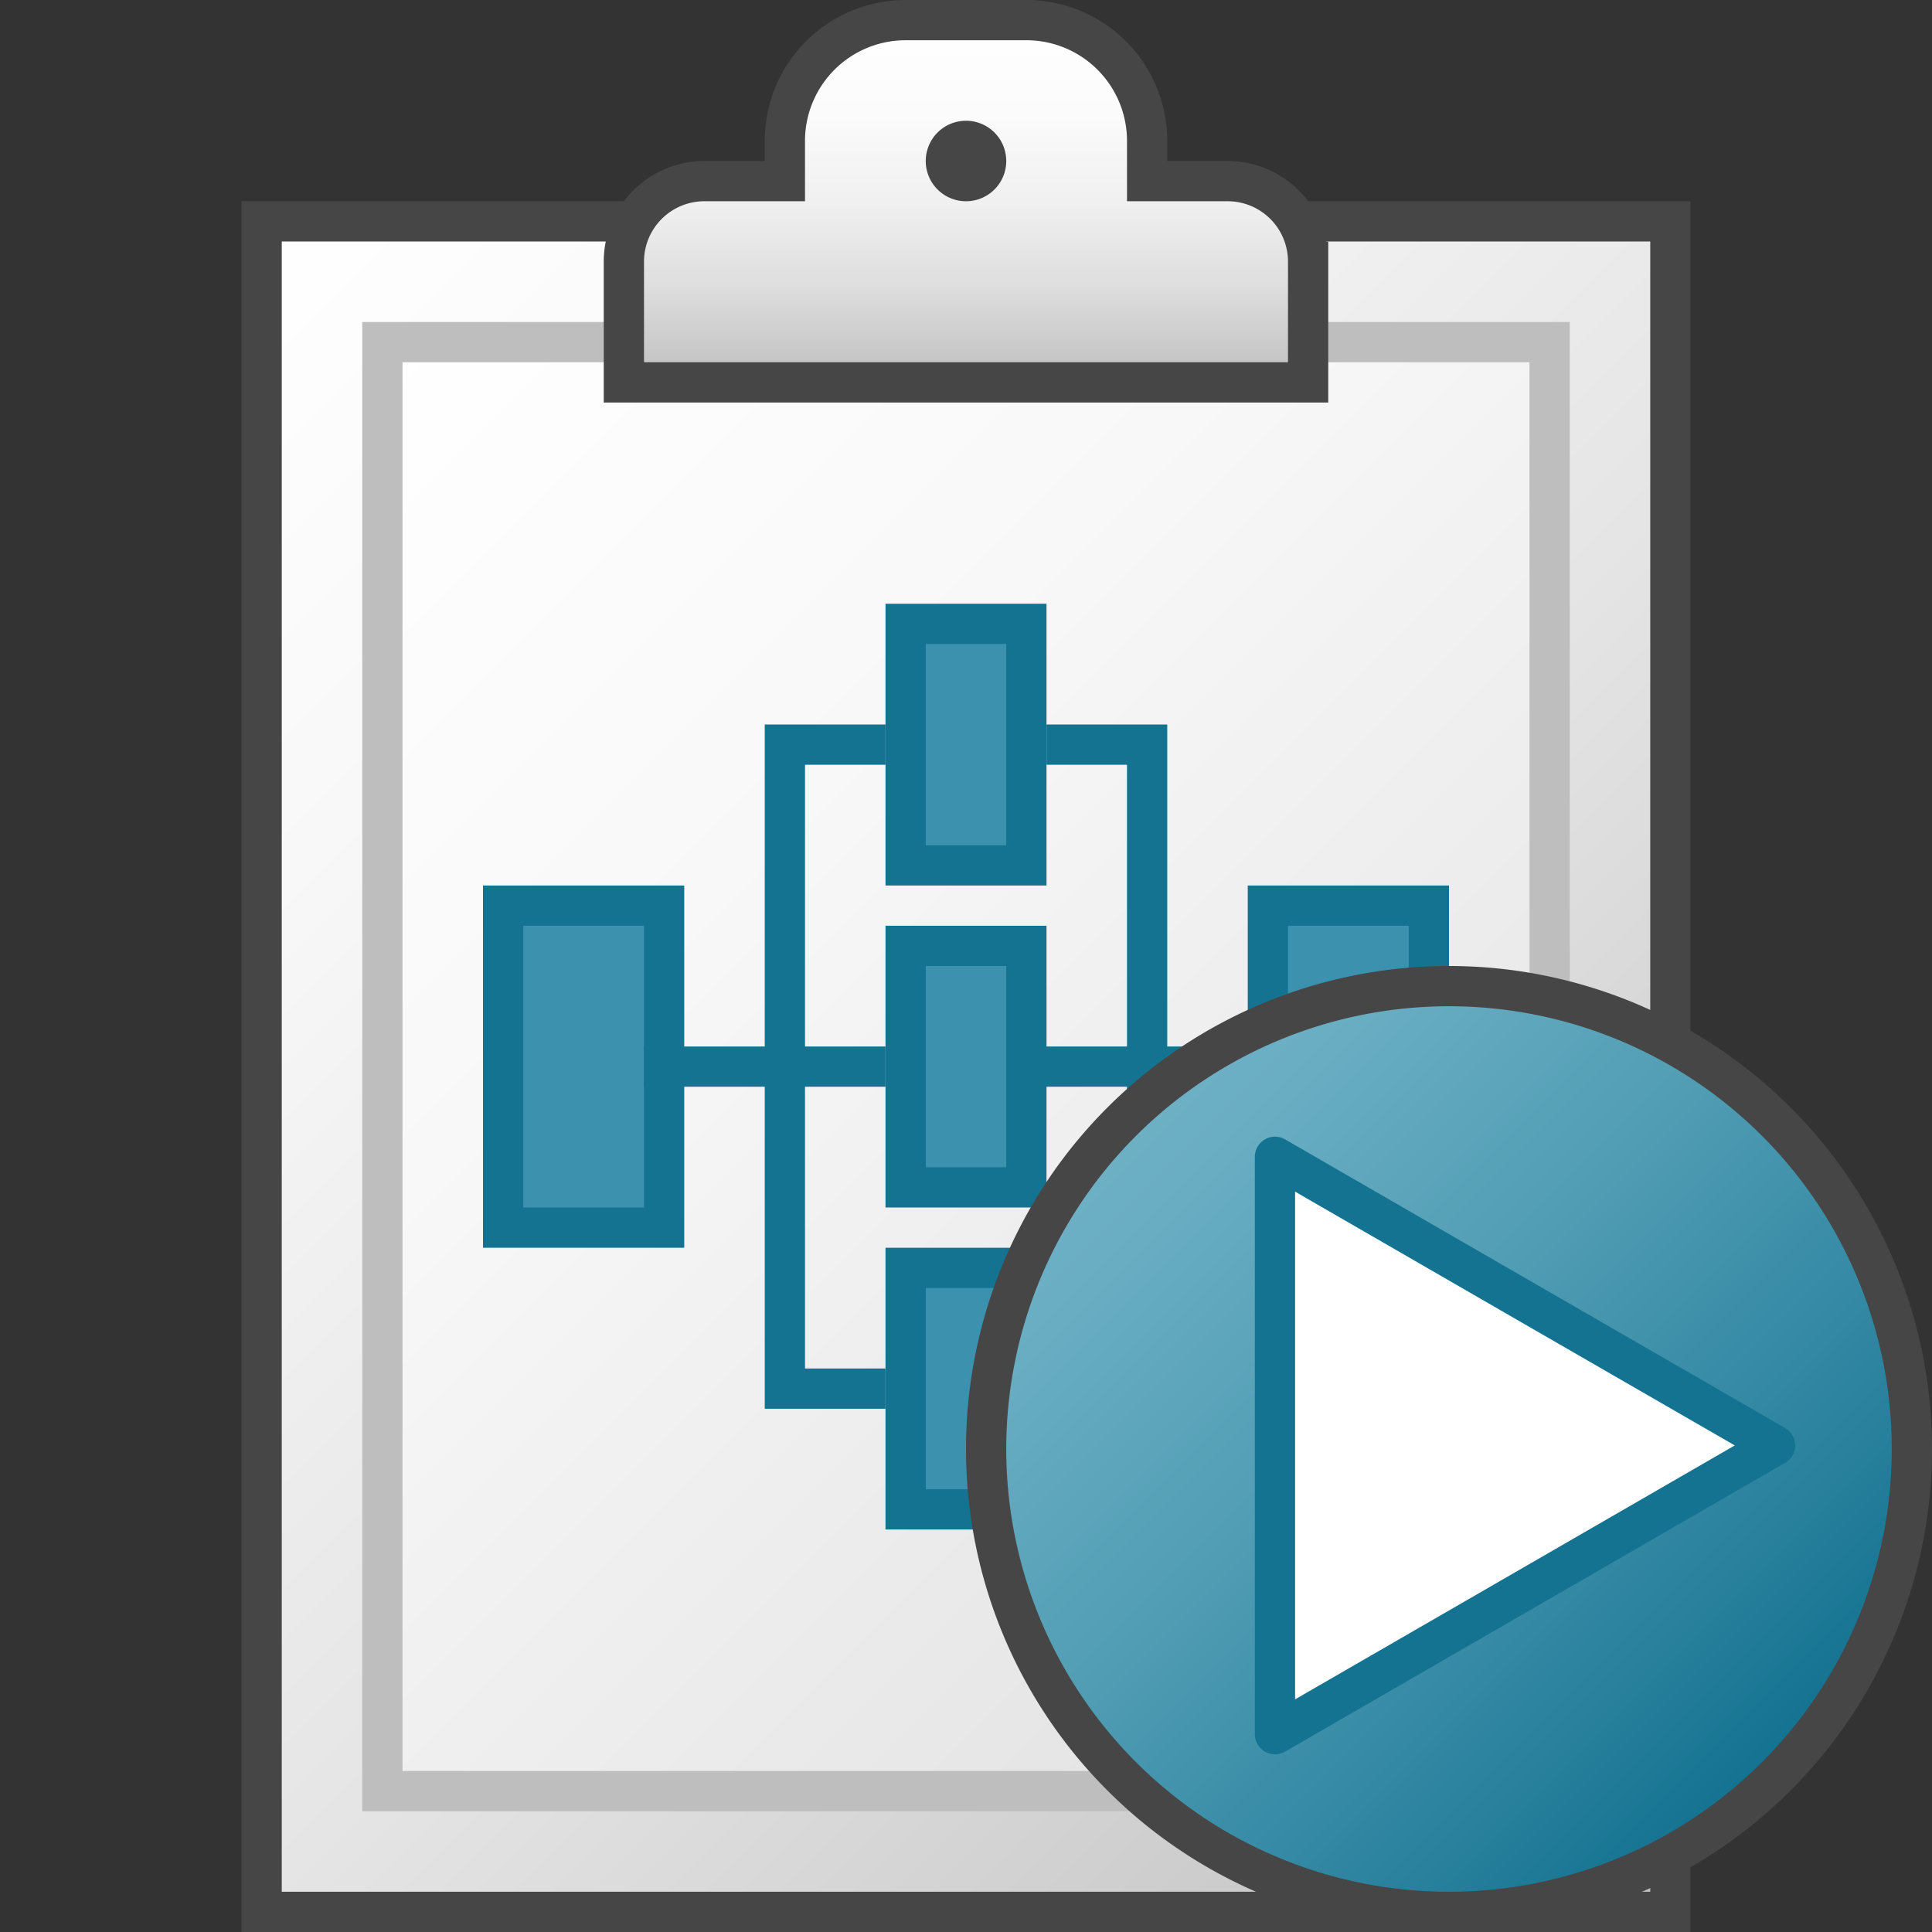 <svg id="Layer_1" data-name="Layer 1" xmlns="http://www.w3.org/2000/svg" xmlns:xlink="http://www.w3.org/1999/xlink" viewBox="0 0 48 48">
  <rect x="0" y="0" width="48" height="48" fill="#333333" stroke="none"/>
  <defs>
    <linearGradient id="linear-gradient" x1="4.75" y1="40.75" x2="43.25" y2="2.25" gradientTransform="matrix(1, 0, 0, -1, 0, 48)" gradientUnits="userSpaceOnUse">
      <stop offset="0" stop-color="#fff"/>
      <stop offset="0.221" stop-color="#f8f8f8"/>
      <stop offset="0.541" stop-color="#e5e5e5"/>
      <stop offset="0.92" stop-color="#c6c6c6"/>
      <stop offset="1" stop-color="#bebebe"/>
    </linearGradient>
    <linearGradient id="linear-gradient-2" x1="7.75" y1="37.75" x2="40.25" y2="5.25" gradientTransform="matrix(1, 0, 0, -1, 0, 48)" gradientUnits="userSpaceOnUse">
      <stop offset="0" stop-color="#fff"/>
      <stop offset="0.335" stop-color="#f8f8f8"/>
      <stop offset="0.82" stop-color="#e5e5e5"/>
      <stop offset="1" stop-color="#dcdcdc"/>
    </linearGradient>
    <linearGradient id="linear-gradient-3" x1="24" y1="38.5" x2="24" y2="47.5" gradientTransform="matrix(1, 0, 0, -1, 0, 48)" gradientUnits="userSpaceOnUse">
      <stop offset="0" stop-color="#bebebe"/>
      <stop offset="0.045" stop-color="#c4c4c4"/>
      <stop offset="0.268" stop-color="#dedede"/>
      <stop offset="0.497" stop-color="#f0f0f0"/>
      <stop offset="0.736" stop-color="#fbfbfb"/>
      <stop offset="1" stop-color="#fff"/>
    </linearGradient>
    <linearGradient id="linear-gradient-4" x1="26.161" y1="21.839" x2="43.839" y2="4.161" gradientTransform="matrix(1, 0, 0, -1, 0, 48)" gradientUnits="userSpaceOnUse">
      <stop offset="0" stop-color="#73b4c8"/>
      <stop offset="0.175" stop-color="#6aaec3"/>
      <stop offset="0.457" stop-color="#529eb5"/>
      <stop offset="0.809" stop-color="#2c839f"/>
      <stop offset="1" stop-color="#147391"/>
    </linearGradient>
  </defs>
  <g id="g880">
    <path id="rect13" d="M6.5,5.5h35v42H6.5Z" stroke="#464646" stroke-miterlimit="10" fill="url(#linear-gradient)"/>
    <path id="rect24" d="M9.5,8.5h29v36H9.5Z" stroke="#bebebe" stroke-miterlimit="10" fill="url(#linear-gradient-2)"/>
    <path id="path39" d="M30.5,4.5h-2v-1a3,3,0,0,0-3-3h-3a3,3,0,0,0-3,3v1h-2a2,2,0,0,0-2,2v3h17v-3A2,2,0,0,0,30.5,4.5Z" stroke="#464646" stroke-miterlimit="10" fill="url(#linear-gradient-3)"/>
    <path id="circle41" d="M25,4a1,1,0,1,1-1-1A1,1,0,0,1,25,4Z" fill="#464646"/>
    <path id="rect43" d="M22.5,15.5h3v6h-3Z" fill="#3c91af" stroke="#147391" stroke-miterlimit="10"/>
    <path id="rect45" d="M22.5,23.5h3v6h-3Z" fill="#3c91af" stroke="#147391" stroke-miterlimit="10"/>
    <path id="rect47" d="M12.5,22.5h4v8h-4Z" fill="#3c91af" stroke="#147391" stroke-miterlimit="10"/>
    <path id="rect49" d="M31.5,22.5h4v8h-4Z" fill="#3c91af" stroke="#147391" stroke-miterlimit="10"/>
    <path id="rect51" d="M22.5,31.5h3v6h-3Z" fill="#3c91af" stroke="#147391" stroke-miterlimit="10"/>
    <path id="line53" d="M16,26.5h6" fill="none" stroke="#147391" stroke-miterlimit="10"/>
    <path id="line55" d="M25,26.5h6" fill="none" stroke="#147391" stroke-miterlimit="10"/>
    <path id="polyline57" d="M26,18.5h2.5v16H26" fill="none" stroke="#147391" stroke-miterlimit="10"/>
    <path id="polyline59" d="M22,18.5H19.5v16H22" fill="none" stroke="#147391" stroke-miterlimit="10"/>
    <path id="circle62" d="M47.5,36A11.5,11.5,0,0,1,36,47.5h0A11.5,11.5,0,0,1,24.5,36h0a11.5,11.5,0,0,1,23,0Z" stroke="#464646" stroke-linecap="round" stroke-linejoin="round" fill="url(#linear-gradient-4)"/>
    <path id="path862" d="M44.1,35.911,37.886,39.5l-6.21,3.586V28.74l6.21,3.586Z" fill="#fff" stroke="#147391" stroke-linejoin="round"/>
  </g>
</svg>
